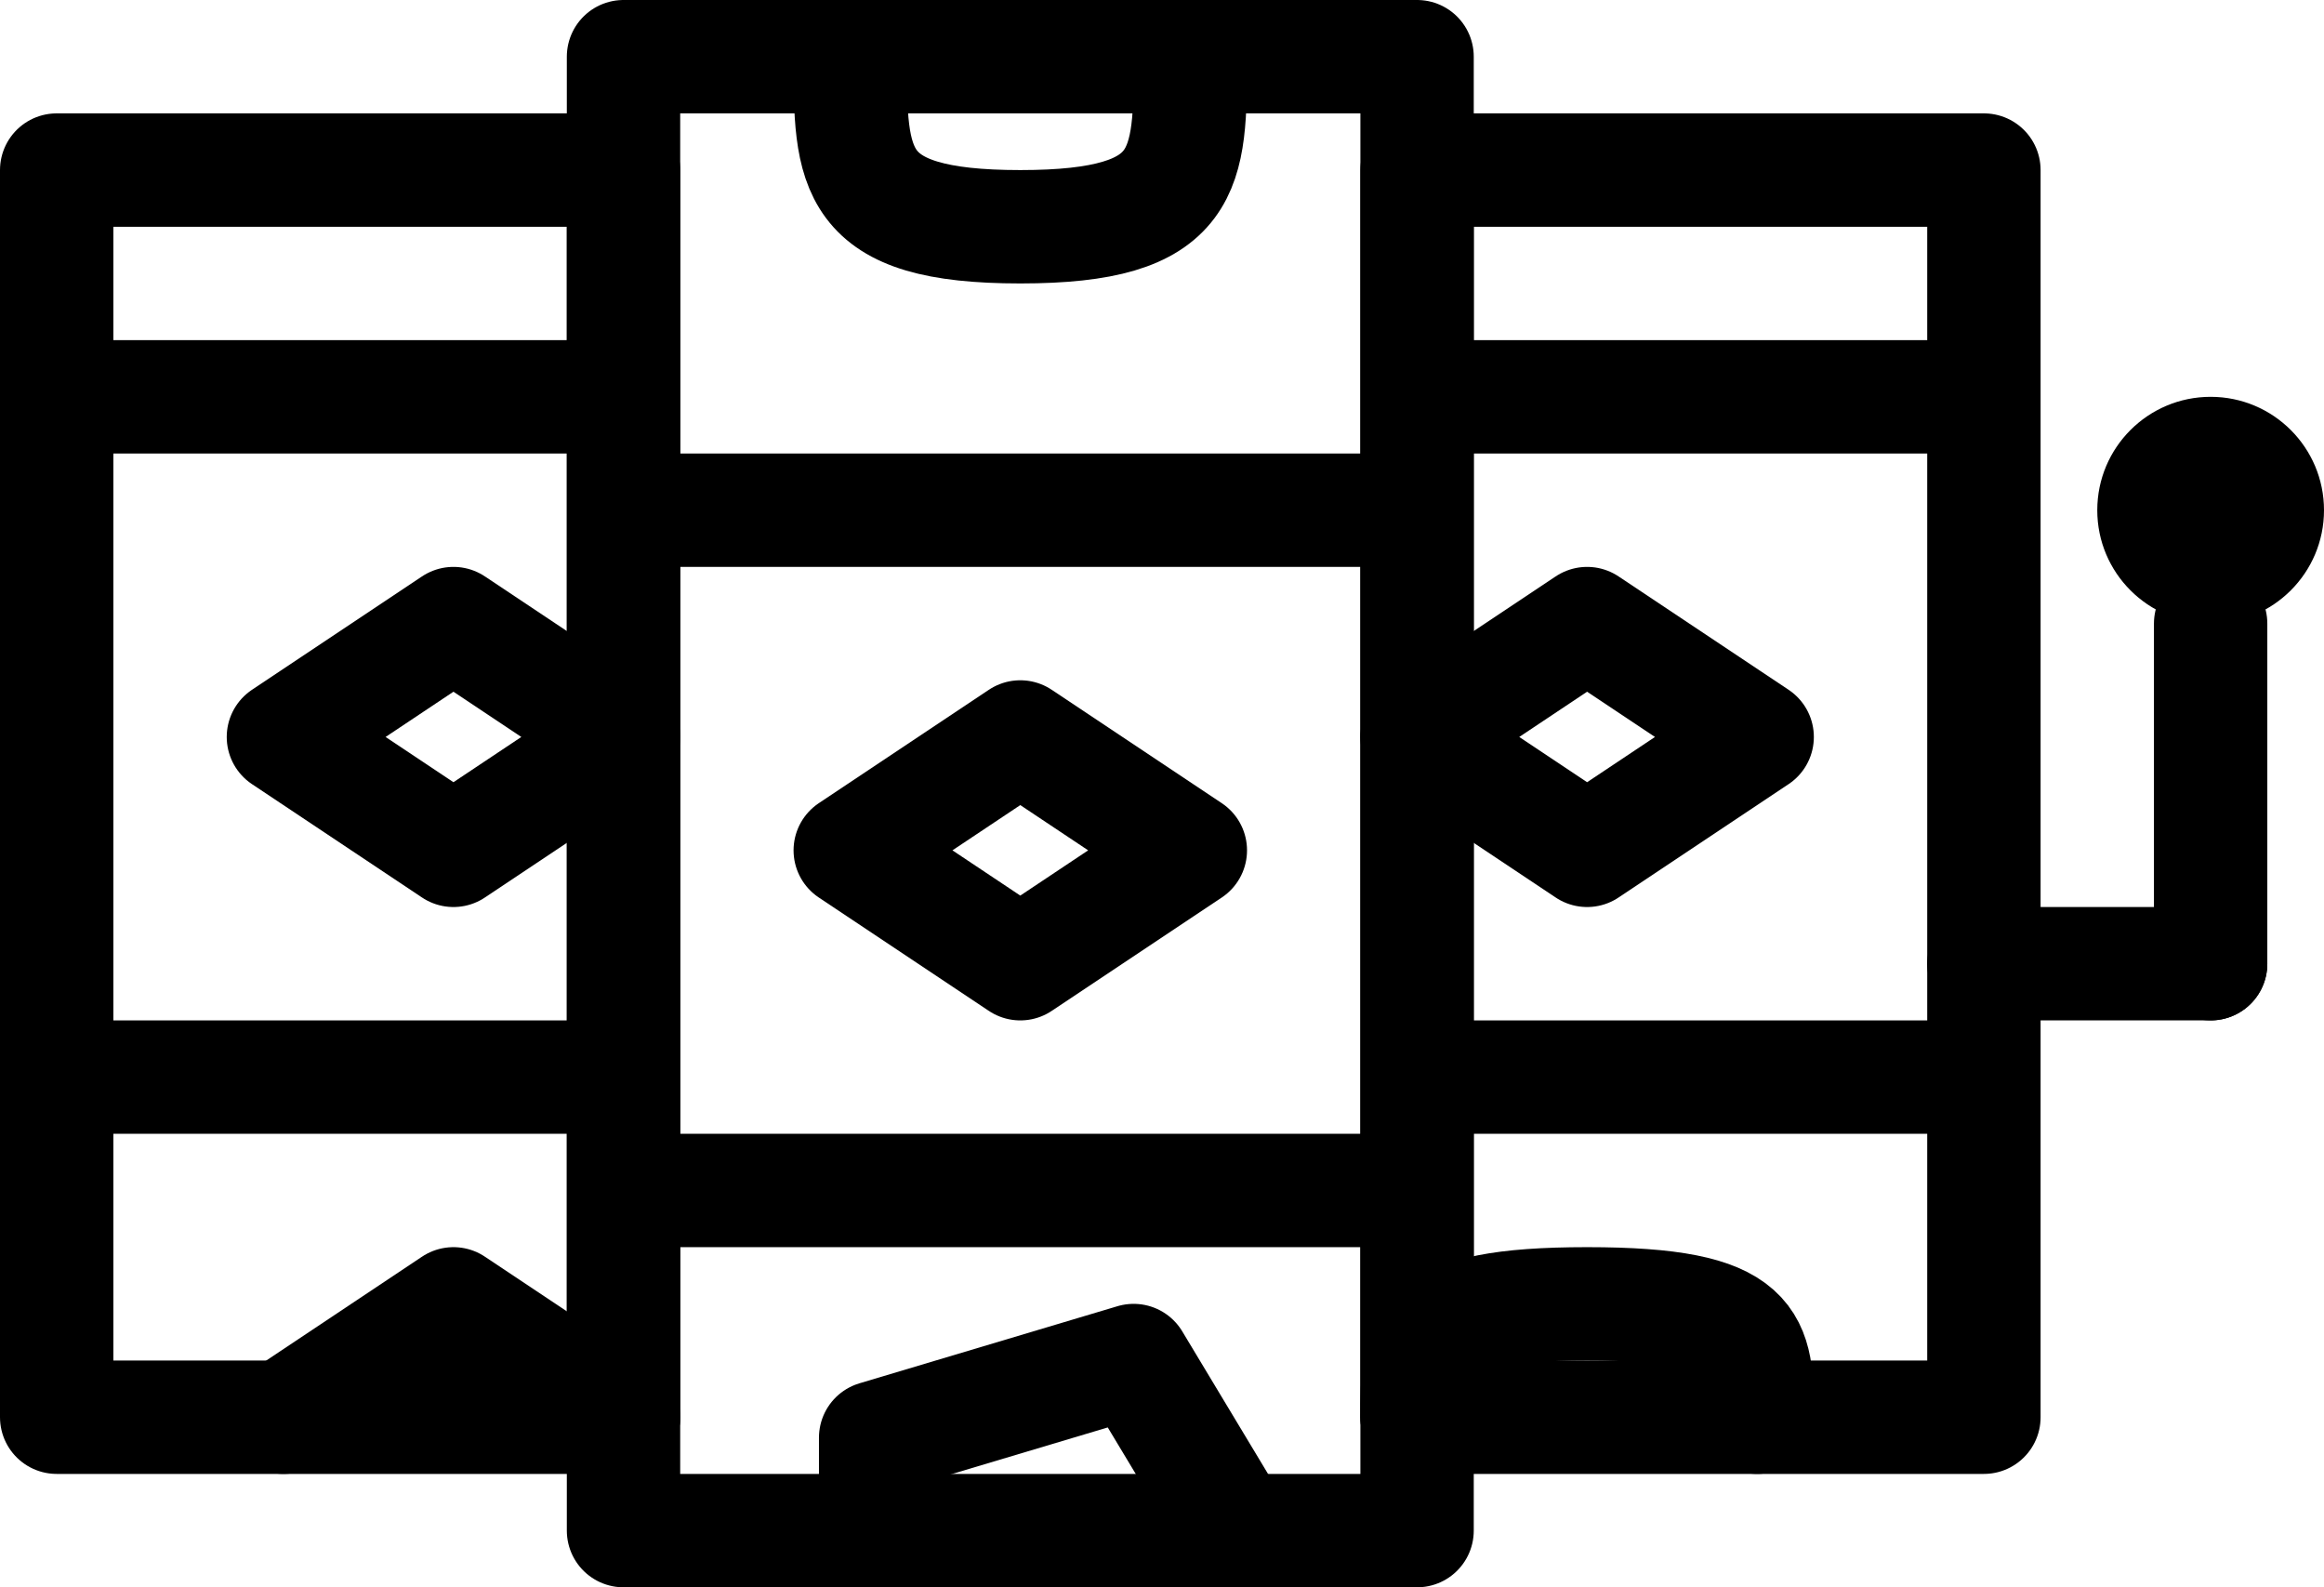 <?xml version="1.0" encoding="UTF-8" standalone="no"?>
<svg
   width="20.5"
   height="14"
   viewBox="0 0 20.5 14"
   fill="none"
   version="1.1"
   id="svg1"
   sodipodi:docname="slots.svg"
   inkscape:version="1.4 (e7c3feb100, 2024-10-09)"
   xmlns:inkscape="http://www.inkscape.org/namespaces/inkscape"
   xmlns:sodipodi="http://sodipodi.sourceforge.net/DTD/sodipodi-0.dtd"
   xmlns="http://www.w3.org/2000/svg"
   xmlns:svg="http://www.w3.org/2000/svg">
  <defs
     id="defs1" />
  <sodipodi:namedview
     id="namedview1"
     pagecolor="#ffffff"
     bordercolor="#000000"
     borderopacity="0.25"
     inkscape:showpageshadow="2"
     inkscape:pageopacity="0.0"
     inkscape:pagecheckerboard="0"
     inkscape:deskcolor="#d1d1d1"
     inkscape:zoom="33.458333"
     inkscape:cx="9.4894147"
     inkscape:cy="6.5006227"
     inkscape:window-width="1854"
     inkscape:window-height="1011"
     inkscape:window-x="0"
     inkscape:window-y="0"
     inkscape:window-maximized="1"
     inkscape:current-layer="svg1" />
  <g
     id="slots"
     transform="translate(-2.5,-5.5)">
    <rect
       id="Rectangle 1"
       x="8"
       y="6"
       width="7"
       height="13"
       stroke="#000000"
       stroke-linejoin="round" />
    <rect
       id="Rectangle 2"
       x="3"
       y="7"
       width="5"
       height="11"
       stroke="#000000"
       stroke-linejoin="round" />
    <rect
       id="Rectangle 3"
       x="15"
       y="7"
       width="5"
       height="11"
       stroke="#000000"
       stroke-linejoin="round" />
    <path
       id="Vector 20"
       d="M 3,9 H 8"
       stroke="#000000" />
    <path
       id="Vector 24"
       d="m 15,9 h 5"
       stroke="#000000" />
    <path
       id="Vector 22"
       d="m 8,10 h 7"
       stroke="#000000" />
    <path
       id="Vector 21"
       d="M 3,15 H 8"
       stroke="#000000" />
    <path
       id="Vector 25"
       d="m 15,15 h 5"
       stroke="#000000" />
    <path
       id="Vector 23"
       d="m 8,16 h 7"
       stroke="#000000" />
    <path
       id="Vector 26"
       d="m 22,11 v 3"
       stroke="#000000"
       stroke-linecap="round" />
    <path
       id="Vector 27"
       d="M 22,14 H 20"
       stroke="#000000"
       stroke-linecap="round" />
    <circle
       id="Ellipse 9"
       cx="22"
       cy="10"
       r="1"
       fill="#000000" />
    <path
       id="Vector 28"
       d="m 10,13 1.5,1 1.5,-1 -1.5,-1 z"
       stroke="#000000"
       stroke-linecap="round"
       stroke-linejoin="round" />
    <path
       id="Vector 35"
       d="M 8,18 6.5,17 5,18"
       stroke="#000000"
       stroke-linecap="round"
       stroke-linejoin="round" />
    <path
       id="Vector 29"
       d="m 15,12 1.5,1 1.5,-1 -1.5,-1 z"
       stroke="#000000"
       stroke-linecap="round"
       stroke-linejoin="round" />
    <path
       id="Vector 30"
       d="M 5,12 6.5,13 8,12 6.5,11 Z"
       stroke="#000000"
       stroke-linecap="round"
       stroke-linejoin="round" />
    <path
       id="Vector 37"
       d="m 10,6 c 0,1 0,1.5 1.5,1.5 C 13,7.5 13,7 13,6"
       stroke="#000000"
       stroke-linecap="round"
       stroke-linejoin="round" />
    <path
       id="Vector 39"
       d="M 18,18 C 18,17.333 18,17 16.5,17 15,17 15,17.333 15,18"
       stroke="#000000"
       stroke-linecap="round"
       stroke-linejoin="round" />
    <path
       id="Vector 38"
       d="M 10.224,18.646 V 18.18 L 12.5,17.5 l 0.872,1.449"
       stroke="#000000"
       stroke-linecap="round"
       stroke-linejoin="round" />
  </g>
</svg>

